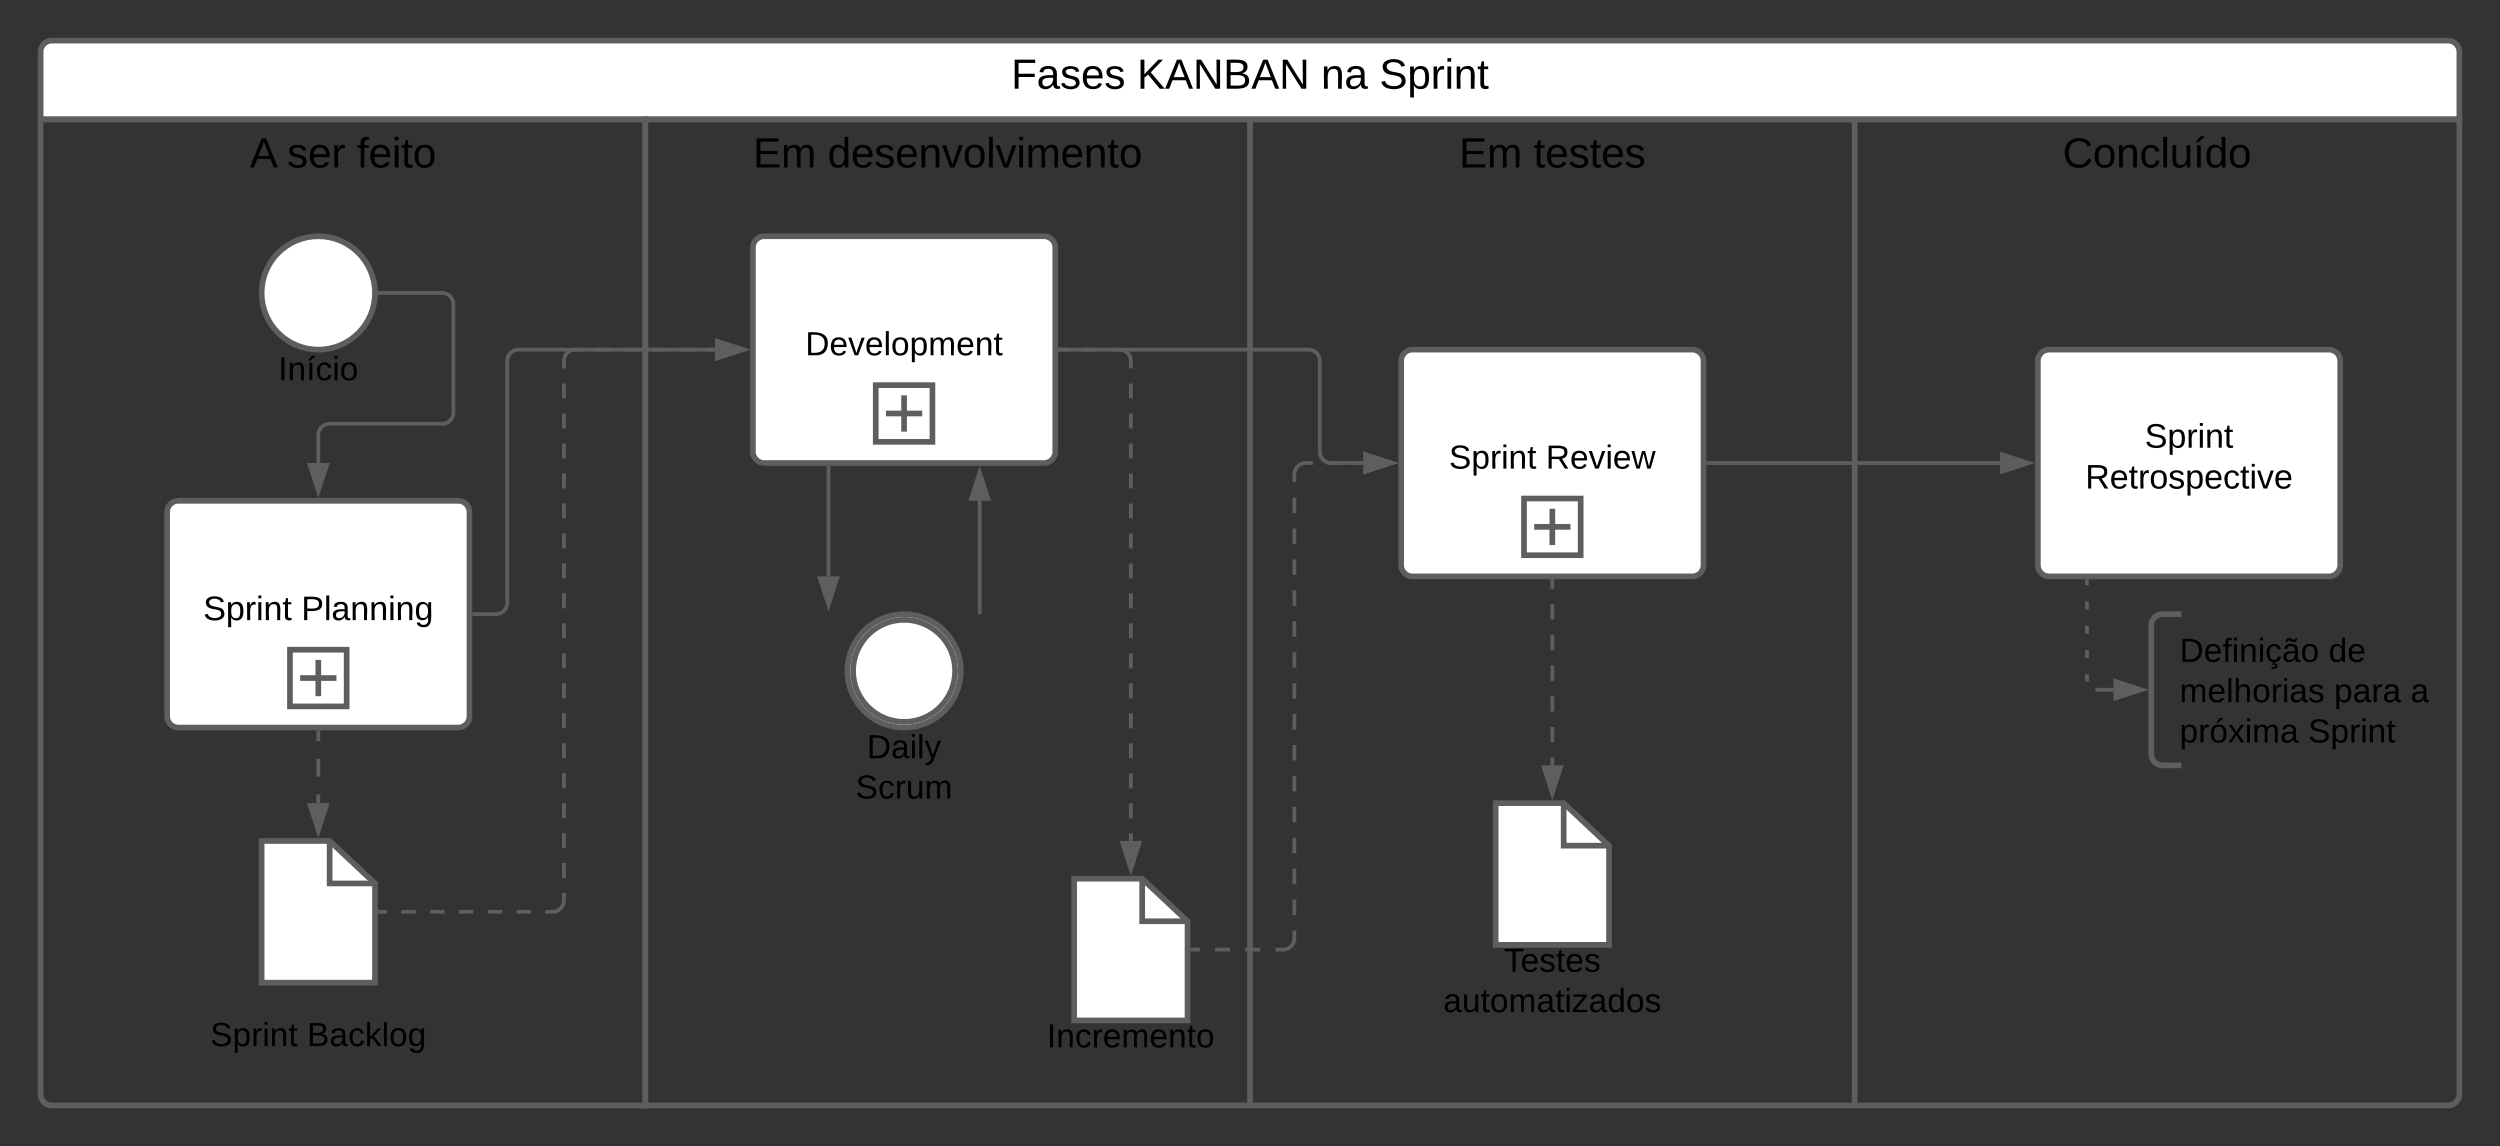<svg xmlns="http://www.w3.org/2000/svg" xmlns:xlink="http://www.w3.org/1999/xlink" xmlns:lucid="lucid" width="1323" height="606.52"><rect width="100%" height="100%" fill="#333333" stroke="none"/><g transform="translate(-101.554 -234.976)" lucid:page-tab-id="0_0"><path d="M123.05 298.14v-35.66a6 6 0 0 1 6-6h1268a6 6 0 0 1 6 6v35.66z" stroke="#5e5e5e" stroke-width="3" fill="#fff"/><path d="M443.05 820h-314a6 6 0 0 1-6-6V298.14h320z" stroke="#5e5e5e" stroke-width="3" fill="none"/><path d="M443.05 298.14h320V820h-320zM763.05 298.14h320V820h-320zM1403.05 298.14V814a6 6 0 0 1-6 6h-314V298.14z" stroke="#5e5e5e" stroke-width="3" fill="none"/><use xlink:href="#a" transform="matrix(1,0,0,1,123.054,256.476) translate(513.611 25.444)"/><use xlink:href="#b" transform="matrix(1,0,0,1,123.054,256.476) translate(580.216 25.444)"/><use xlink:href="#c" transform="matrix(1,0,0,1,123.054,256.476) translate(677.623 25.444)"/><use xlink:href="#d" transform="matrix(1,0,0,1,123.054,256.476) translate(708.488 25.444)"/><use xlink:href="#e" transform="matrix(1,0,0,1,123.054,298.143) translate(110.679 25.444)"/><use xlink:href="#f" transform="matrix(1,0,0,1,123.054,298.143) translate(130.432 25.444)"/><use xlink:href="#g" transform="matrix(1,0,0,1,123.054,298.143) translate(167.407 25.444)"/><use xlink:href="#h" transform="matrix(1,0,0,1,443.054,298.143) translate(57.037 25.444)"/><use xlink:href="#i" transform="matrix(1,0,0,1,443.054,298.143) translate(96.481 25.444)"/><use xlink:href="#h" transform="matrix(1,0,0,1,763.054,298.143) translate(110.648 25.444)"/><use xlink:href="#j" transform="matrix(1,0,0,1,763.054,298.143) translate(150.093 25.444)"/><use xlink:href="#k" transform="matrix(1,0,0,1,1083.054,298.143) translate(110.062 25.444)"/><path d="M300 390c0 16.57-13.43 30-30 30s-30-13.43-30-30 13.43-30 30-30 30 13.43 30 30z" stroke="#5e5e5e" stroke-width="3" fill="#fff"/><use xlink:href="#l" transform="matrix(1,0,0,1,240,422) translate(8.79 14.222)"/><path d="M190 506a6 6 0 0 1 6-6h148a6 6 0 0 1 6 6v108a6 6 0 0 1-6 6H196a6 6 0 0 1-6-6z" stroke="#5e5e5e" stroke-width="3" fill="#fff"/><path d="M255 578.8h30v30h-30zm15 5.4v19.2m-9.6-9.6h19.2" stroke="#5e5e5e" stroke-width="3" fill="none"/><use xlink:href="#m" transform="matrix(1,0,0,1,190,500) translate(19.105 63.15)"/><use xlink:href="#n" transform="matrix(1,0,0,1,190,500) translate(71.005 63.15)"/><path d="M302.5 390h33a6 6 0 0 1 6 6v57.25a6 6 0 0 1-6 6H276a6 6 0 0 0-6 6V480" stroke="#5e5e5e" stroke-width="2" fill="none"/><path d="M302.53 390.98h-1.1l.07-.94-.03-1.02h1.06z" stroke="#5e5e5e" stroke-width=".05" fill="#5e5e5e"/><path d="M270 495.26L265.37 481h9.26z" stroke="#5e5e5e" stroke-width="2" fill="#5e5e5e"/><path d="M352.5 560H364a6 6 0 0 0 6-6V426a6 6 0 0 1 6-6h104" stroke="#5e5e5e" stroke-width="2" fill="none"/><path d="M352.53 560.98h-1.03V559h1.03z" stroke="#5e5e5e" stroke-width=".05" fill="#5e5e5e"/><path d="M495.26 420L481 424.63v-9.26z" stroke="#5e5e5e" stroke-width="2" fill="#5e5e5e"/><path d="M500 366a6 6 0 0 1 6-6h148a6 6 0 0 1 6 6v108a6 6 0 0 1-6 6H506a6 6 0 0 1-6-6z" stroke="#5e5e5e" stroke-width="3" fill="#fff"/><path d="M565 438.8h30v30h-30zm15 5.4v19.2m-9.6-9.6h19.2" stroke="#5e5e5e" stroke-width="3" fill="none"/><use xlink:href="#o" transform="matrix(1,0,0,1,500,360) translate(27.733 62.972)"/><path d="M540 482.5V540" stroke="#5e5e5e" stroke-width="2" fill="none"/><path d="M540.98 482.53H539v-1.03H541z" stroke="#5e5e5e" stroke-width=".05" fill="#5e5e5e"/><path d="M540 555.26L535.37 541h9.26z" stroke="#5e5e5e" stroke-width="2" fill="#5e5e5e"/><path d="M620 559v-59M620 558.97V560" stroke="#5e5e5e" stroke-width="2" fill="none"/><path d="M620 484.74l4.63 14.26h-9.26z" stroke="#5e5e5e" stroke-width="2" fill="#5e5e5e"/><path d="M662.5 420H794a6 6 0 0 1 6 6v48a6 6 0 0 0 6 6h17.05" stroke="#5e5e5e" stroke-width="2" fill="none"/><path d="M662.53 420.98h-1.03v-1.96h1.03z" stroke="#5e5e5e" stroke-width=".05" fill="#5e5e5e"/><path d="M838.32 480l-14.27 4.63v-9.26z" stroke="#5e5e5e" stroke-width="2" fill="#5e5e5e"/><path d="M843.05 426a6 6 0 0 1 6-6h148a6 6 0 0 1 6 6v108a6 6 0 0 1-6 6h-148a6 6 0 0 1-6-6z" stroke="#5e5e5e" stroke-width="3" fill="#fff"/><path d="M908.05 498.8h30v30h-30zm15 5.4v19.2m-9.6-9.6h19.2" stroke="#5e5e5e" stroke-width="3" fill="none"/><use xlink:href="#p" transform="matrix(1,0,0,1,843.054,420) translate(25.314 62.972)"/><use xlink:href="#q" transform="matrix(1,0,0,1,843.054,420) translate(76.573 62.972)"/><path d="M1005.55 480H1160" stroke="#5e5e5e" stroke-width="2" fill="none"/><path d="M1005.58 480.98h-1.03v-1.96h1.03z" stroke="#5e5e5e" stroke-width=".05" fill="#5e5e5e"/><path d="M1175.26 480l-14.26 4.63v-9.26z" stroke="#5e5e5e" stroke-width="2" fill="#5e5e5e"/><path d="M1180 426a6 6 0 0 1 6-6h148a6 6 0 0 1 6 6v108a6 6 0 0 1-6 6h-148a6 6 0 0 1-6-6z" stroke="#5e5e5e" stroke-width="3" fill="#fff"/><use xlink:href="#r" transform="matrix(1,0,0,1,1180,420) translate(56.555 51.9)"/><use xlink:href="#s" transform="matrix(1,0,0,1,1180,420) translate(25.08 73.5)"/><path d="M270 622.5v4.7m0 9.36v9.38m0 9.37v4.7" stroke="#5e5e5e" stroke-width="2" fill="none"/><path d="M270.98 622.53h-1.96v-1.03h1.96z" stroke="#5e5e5e" stroke-width=".05" fill="#5e5e5e"/><path d="M270 675.26L265.37 661h9.26z" stroke="#5e5e5e" stroke-width="2" fill="#5e5e5e"/><path d="M276 680l24 22.5V755h-60v-75z" stroke="#5e5e5e" stroke-width="3" fill="#fff"/><path d="M276 680v22.5h24" stroke="#5e5e5e" stroke-width="3" fill="none"/><path d="M210 761a6 6 0 0 1 6-6h108a6 6 0 0 1 6 6v48a6 6 0 0 1-6 6H216a6 6 0 0 1-6-6z" fill="none"/><use xlink:href="#t" transform="matrix(1,0,0,1,210,755) translate(2.79 33.556)"/><use xlink:href="#u" transform="matrix(1,0,0,1,210,755) translate(54.049 33.556)"/><path d="M302.5 717.5h3.8m7.64 0h7.62m7.63 0h7.6m7.64 0h7.62m7.63 0h7.6m7.64 0h7.62m7.63 0h3.8l.94-.07.9-.22.88-.35.8-.5.72-.6.6-.72.5-.8.37-.88.23-.9.07-.95v-3.97m0-7.93v-7.93m0-7.93v-7.93m0-7.92v-7.93m0-7.93v-7.93m0-7.94v-7.93m0-7.93v-7.93m0-7.93v-7.93m0-7.92v-7.93m0-7.93v-7.94m0-7.93v-7.93m0-7.93v-7.94m0-7.93v-7.93m0-7.93v-7.93m0-7.93v-7.92m0-7.93v-7.93m0-7.93v-7.94m0-7.93v-7.93m0-7.94V426l.07-.94.22-.9.35-.88.5-.8.6-.72.72-.6.8-.5.88-.37.9-.23.95-.07h3.7m7.4 0h7.4m7.4 0h7.4m7.4 0h7.4m7.4 0h7.4m7.4 0h3.7" stroke="#5e5e5e" stroke-width="2" fill="none"/><path d="M302.53 718.48h-1.03v-1.96h1.03z" stroke="#5e5e5e" stroke-width=".05" fill="#5e5e5e"/><path d="M495.26 420L481 424.63v-9.26z" stroke="#5e5e5e" stroke-width="2" fill="#5e5e5e"/><path d="M662.5 420h3.94m7.87 0h7.9m7.86 0H694l.94.07.9.22.88.35.8.5.72.6.6.72.5.8.37.88.23.9.07.95v3.97m0 7.94v7.94m0 7.94v7.94m0 7.94v7.93m0 7.93v7.94m0 7.94v7.94m0 7.94v7.94m0 7.93v7.94m0 7.93v7.94m0 7.93v7.94m0 7.94v7.94m0 7.93v7.94m0 7.93v7.94m0 7.93v7.94m0 7.94v7.94m0 7.93v7.94m0 7.93V680" stroke="#5e5e5e" stroke-width="2" fill="none"/><path d="M662.53 420.98h-1.03v-1.96h1.03z" stroke="#5e5e5e" stroke-width=".05" fill="#5e5e5e"/><path d="M700 695.26L695.37 681h9.26z" stroke="#5e5e5e" stroke-width="2" fill="#5e5e5e"/><path d="M706 700l24 22.5V775h-60v-75z" stroke="#5e5e5e" stroke-width="3" fill="#fff"/><path d="M706 700v22.5h24" stroke="#5e5e5e" stroke-width="3" fill="none"/><use xlink:href="#v" transform="matrix(1,0,0,1,670,775) translate(-14.395 14.222)"/><path d="M732.5 737.5h4m8 0h8m8.02 0h8m8 0h4l.95-.07.9-.22.88-.35.8-.5.72-.6.6-.72.5-.8.36-.88.22-.9.08-.95v-4.1m0-8.17v-8.2m0-8.17v-8.2m0-8.17v-8.2m0-8.17v-8.2m0-8.17v-8.18m0-8.2v-8.17m0-8.18v-8.18m0-8.18v-8.18m0-8.2v-8.17m0-8.18v-8.18m0-8.18v-8.18m0-8.2v-8.17m0-8.17v-8.2m0-8.17v-8.2m0-8.17V486l.07-.94.22-.9.36-.88.5-.8.6-.72.72-.6.8-.5.87-.37.92-.23.93-.07h3.8m7.64 0h7.63m7.64 0h3.8" stroke="#5e5e5e" stroke-width="2" fill="none"/><path d="M732.53 738.48h-1.03v-1.96h1.03z" stroke="#5e5e5e" stroke-width=".05" fill="#5e5e5e"/><path d="M838.32 480l-14.27 4.63v-9.26z" stroke="#5e5e5e" stroke-width="2" fill="#5e5e5e"/><path d="M923.05 542.5v4.06m0 8.13v8.1m0 8.14v8.12m0 8.13v8.1m0 8.14v8.12m0 8.13v8.1m0 8.14V640" stroke="#5e5e5e" stroke-width="2" fill="none"/><path d="M924.03 542.53h-1.95v-1.03h1.95z" stroke="#5e5e5e" stroke-width=".05" fill="#5e5e5e"/><path d="M923.05 655.26L918.42 641h9.27z" stroke="#5e5e5e" stroke-width="2" fill="#5e5e5e"/><path d="M929.05 660l24 22.5V735h-60v-75z" stroke="#5e5e5e" stroke-width="3" fill="#fff"/><path d="M929.05 660v22.5h24" stroke="#5e5e5e" stroke-width="3" fill="none"/><g><use xlink:href="#w" transform="matrix(1,0,0,1,893.054,735) translate(4.346 14.222)"/><use xlink:href="#x" transform="matrix(1,0,0,1,893.054,735) translate(-27.728 35.556)"/></g><path d="M1240 566a6 6 0 0 1 6-6h148a6 6 0 0 1 6 6v68a6 6 0 0 1-6 6h-148a6 6 0 0 1-6-6z" fill="#fff" fill-opacity="0"/><path d="M1256 560h-10a6 6 0 0 0-6 6v68a6 6 0 0 0 6 6h10" stroke="#5e5e5e" stroke-width="3" fill="none"/><g><use xlink:href="#y" transform="matrix(1,0,0,1,1255,565) translate(0 20.222)"/><use xlink:href="#z" transform="matrix(1,0,0,1,1255,565) translate(78.864 20.222)"/><use xlink:href="#A" transform="matrix(1,0,0,1,1255,565) translate(0 41.556)"/><use xlink:href="#B" transform="matrix(1,0,0,1,1255,565) translate(81.778 41.556)"/><use xlink:href="#C" transform="matrix(1,0,0,1,1255,565) translate(122.222 41.556)"/><use xlink:href="#D" transform="matrix(1,0,0,1,1255,565) translate(0 62.889)"/><use xlink:href="#E" transform="matrix(1,0,0,1,1255,565) translate(68 62.889)"/></g><path d="M1205.97 542.5v2.15m0 8.58v4.3m0 8.57v4.3m0 8.58v4.3m0 8.57V594l.08.94.14.6m4.22 4.24l.6.15.95.07h8.03" stroke="#5e5e5e" stroke-width="2" fill="none"/><path d="M1206.95 542.53H1205v-1.03h1.95z" stroke="#5e5e5e" stroke-width=".05" fill="#5e5e5e"/><path d="M1235.26 600l-14.26 4.63v-9.26z" stroke="#5e5e5e" stroke-width="2" fill="#5e5e5e"/><path d="M610 590c0 16.57-13.43 30-30 30s-30-13.43-30-30 13.43-30 30-30 30 13.43 30 30z" stroke="#5e5e5e" stroke-width="3" fill="#fff"/><path d="M607 590c0 14.9-12.1 27-27 27s-27-12.1-27-27 12.1-27 27-27 27 12.1 27 27z" stroke="#5e5e5e" stroke-width="3" fill="#fff"/><g><use xlink:href="#F" transform="matrix(1,0,0,1,550,622) translate(10.321 14.222)"/><use xlink:href="#G" transform="matrix(1,0,0,1,550,622) translate(4.37 35.556)"/></g><defs><path d="M63-220v92h138v28H63V0H30v-248h175v28H63" id="H"/><path d="M141-36C126-15 110 5 73 4 37 3 15-17 15-53c-1-64 63-63 125-63 3-35-9-54-41-54-24 1-41 7-42 31l-33-3c5-37 33-52 76-52 45 0 72 20 72 64v82c-1 20 7 32 28 27v20c-31 9-61-2-59-35zM48-53c0 20 12 33 32 33 41-3 63-29 60-74-43 2-92-5-92 41" id="I"/><path d="M135-143c-3-34-86-38-87 0 15 53 115 12 119 90S17 21 10-45l28-5c4 36 97 45 98 0-10-56-113-15-118-90-4-57 82-63 122-42 12 7 21 19 24 35" id="J"/><path d="M100-194c63 0 86 42 84 106H49c0 40 14 67 53 68 26 1 43-12 49-29l28 8c-11 28-37 45-77 45C44 4 14-33 15-96c1-61 26-98 85-98zm52 81c6-60-76-77-97-28-3 7-6 17-6 28h103" id="K"/><g id="a"><use transform="matrix(0.062,0,0,0.062,0,0)" xlink:href="#H"/><use transform="matrix(0.062,0,0,0.062,13.519,0)" xlink:href="#I"/><use transform="matrix(0.062,0,0,0.062,25.864,0)" xlink:href="#J"/><use transform="matrix(0.062,0,0,0.062,36.975,0)" xlink:href="#K"/><use transform="matrix(0.062,0,0,0.062,49.321,0)" xlink:href="#J"/></g><path d="M194 0L95-120 63-95V0H30v-248h33v124l119-124h40L117-140 236 0h-42" id="L"/><path d="M205 0l-28-72H64L36 0H1l101-248h38L239 0h-34zm-38-99l-47-123c-12 45-31 82-46 123h93" id="M"/><path d="M190 0L58-211 59 0H30v-248h39L202-35l-2-213h31V0h-41" id="N"/><path d="M160-131c35 5 61 23 61 61C221 17 115-2 30 0v-248c76 3 177-17 177 60 0 33-19 50-47 57zm-97-11c50-1 110 9 110-42 0-47-63-36-110-37v79zm0 115c55-2 124 14 124-45 0-56-70-42-124-44v89" id="O"/><g id="b"><use transform="matrix(0.062,0,0,0.062,0,0)" xlink:href="#L"/><use transform="matrix(0.062,0,0,0.062,14.815,0)" xlink:href="#M"/><use transform="matrix(0.062,0,0,0.062,29.63,0)" xlink:href="#N"/><use transform="matrix(0.062,0,0,0.062,45.617,0)" xlink:href="#O"/><use transform="matrix(0.062,0,0,0.062,60.432,0)" xlink:href="#M"/><use transform="matrix(0.062,0,0,0.062,75.247,0)" xlink:href="#N"/></g><path d="M117-194c89-4 53 116 60 194h-32v-121c0-31-8-49-39-48C34-167 62-67 57 0H25l-1-190h30c1 10-1 24 2 32 11-22 29-35 61-36" id="P"/><g id="c"><use transform="matrix(0.062,0,0,0.062,0,0)" xlink:href="#P"/><use transform="matrix(0.062,0,0,0.062,12.346,0)" xlink:href="#I"/></g><path d="M185-189c-5-48-123-54-124 2 14 75 158 14 163 119 3 78-121 87-175 55-17-10-28-26-33-46l33-7c5 56 141 63 141-1 0-78-155-14-162-118-5-82 145-84 179-34 5 7 8 16 11 25" id="Q"/><path d="M115-194c55 1 70 41 70 98S169 2 115 4C84 4 66-9 55-30l1 105H24l-1-265h31l2 30c10-21 28-34 59-34zm-8 174c40 0 45-34 45-75s-6-73-45-74c-42 0-51 32-51 76 0 43 10 73 51 73" id="R"/><path d="M114-163C36-179 61-72 57 0H25l-1-190h30c1 12-1 29 2 39 6-27 23-49 58-41v29" id="S"/><path d="M24-231v-30h32v30H24zM24 0v-190h32V0H24" id="T"/><path d="M59-47c-2 24 18 29 38 22v24C64 9 27 4 27-40v-127H5v-23h24l9-43h21v43h35v23H59v120" id="U"/><g id="d"><use transform="matrix(0.062,0,0,0.062,0,0)" xlink:href="#Q"/><use transform="matrix(0.062,0,0,0.062,14.815,0)" xlink:href="#R"/><use transform="matrix(0.062,0,0,0.062,27.16,0)" xlink:href="#S"/><use transform="matrix(0.062,0,0,0.062,34.506,0)" xlink:href="#T"/><use transform="matrix(0.062,0,0,0.062,39.383,0)" xlink:href="#P"/><use transform="matrix(0.062,0,0,0.062,51.728,0)" xlink:href="#U"/></g><use transform="matrix(0.062,0,0,0.062,0,0)" xlink:href="#M" id="e"/><g id="f"><use transform="matrix(0.062,0,0,0.062,0,0)" xlink:href="#J"/><use transform="matrix(0.062,0,0,0.062,11.111,0)" xlink:href="#K"/><use transform="matrix(0.062,0,0,0.062,23.457,0)" xlink:href="#S"/></g><path d="M101-234c-31-9-42 10-38 44h38v23H63V0H32v-167H5v-23h27c-7-52 17-82 69-68v24" id="V"/><path d="M100-194c62-1 85 37 85 99 1 63-27 99-86 99S16-35 15-95c0-66 28-99 85-99zM99-20c44 1 53-31 53-75 0-43-8-75-51-75s-53 32-53 75 10 74 51 75" id="W"/><g id="g"><use transform="matrix(0.062,0,0,0.062,0,0)" xlink:href="#V"/><use transform="matrix(0.062,0,0,0.062,6.173,0)" xlink:href="#K"/><use transform="matrix(0.062,0,0,0.062,18.519,0)" xlink:href="#T"/><use transform="matrix(0.062,0,0,0.062,23.395,0)" xlink:href="#U"/><use transform="matrix(0.062,0,0,0.062,29.568,0)" xlink:href="#W"/></g><path d="M30 0v-248h187v28H63v79h144v27H63v87h162V0H30" id="X"/><path d="M210-169c-67 3-38 105-44 169h-31v-121c0-29-5-50-35-48C34-165 62-65 56 0H25l-1-190h30c1 10-1 24 2 32 10-44 99-50 107 0 11-21 27-35 58-36 85-2 47 119 55 194h-31v-121c0-29-5-49-35-48" id="Y"/><g id="h"><use transform="matrix(0.062,0,0,0.062,0,0)" xlink:href="#X"/><use transform="matrix(0.062,0,0,0.062,14.815,0)" xlink:href="#Y"/></g><path d="M85-194c31 0 48 13 60 33l-1-100h32l1 261h-30c-2-10 0-23-3-31C134-8 116 4 85 4 32 4 16-35 15-94c0-66 23-100 70-100zm9 24c-40 0-46 34-46 75 0 40 6 74 45 74 42 0 51-32 51-76 0-42-9-74-50-73" id="Z"/><path d="M108 0H70L1-190h34L89-25l56-165h34" id="aa"/><path d="M24 0v-261h32V0H24" id="ab"/><g id="i"><use transform="matrix(0.062,0,0,0.062,0,0)" xlink:href="#Z"/><use transform="matrix(0.062,0,0,0.062,12.346,0)" xlink:href="#K"/><use transform="matrix(0.062,0,0,0.062,24.691,0)" xlink:href="#J"/><use transform="matrix(0.062,0,0,0.062,35.802,0)" xlink:href="#K"/><use transform="matrix(0.062,0,0,0.062,48.148,0)" xlink:href="#P"/><use transform="matrix(0.062,0,0,0.062,60.494,0)" xlink:href="#aa"/><use transform="matrix(0.062,0,0,0.062,71.605,0)" xlink:href="#W"/><use transform="matrix(0.062,0,0,0.062,83.951,0)" xlink:href="#ab"/><use transform="matrix(0.062,0,0,0.062,88.827,0)" xlink:href="#aa"/><use transform="matrix(0.062,0,0,0.062,99.938,0)" xlink:href="#T"/><use transform="matrix(0.062,0,0,0.062,104.815,0)" xlink:href="#Y"/><use transform="matrix(0.062,0,0,0.062,123.272,0)" xlink:href="#K"/><use transform="matrix(0.062,0,0,0.062,135.617,0)" xlink:href="#P"/><use transform="matrix(0.062,0,0,0.062,147.963,0)" xlink:href="#U"/><use transform="matrix(0.062,0,0,0.062,154.136,0)" xlink:href="#W"/></g><g id="j"><use transform="matrix(0.062,0,0,0.062,0,0)" xlink:href="#U"/><use transform="matrix(0.062,0,0,0.062,6.173,0)" xlink:href="#K"/><use transform="matrix(0.062,0,0,0.062,18.519,0)" xlink:href="#J"/><use transform="matrix(0.062,0,0,0.062,29.63,0)" xlink:href="#U"/><use transform="matrix(0.062,0,0,0.062,35.802,0)" xlink:href="#K"/><use transform="matrix(0.062,0,0,0.062,48.148,0)" xlink:href="#J"/></g><path d="M212-179c-10-28-35-45-73-45-59 0-87 40-87 99 0 60 29 101 89 101 43 0 62-24 78-52l27 14C228-24 195 4 139 4 59 4 22-46 18-125c-6-104 99-153 187-111 19 9 31 26 39 46" id="ac"/><path d="M96-169c-40 0-48 33-48 73s9 75 48 75c24 0 41-14 43-38l32 2c-6 37-31 61-74 61-59 0-76-41-82-99-10-93 101-131 147-64 4 7 5 14 7 22l-32 3c-4-21-16-35-41-35" id="ad"/><path d="M84 4C-5 8 30-112 23-190h32v120c0 31 7 50 39 49 72-2 45-101 50-169h31l1 190h-30c-1-10 1-25-2-33-11 22-28 36-60 37" id="ae"/><path d="M34 0v-190h32V0H34zM24-211c8-23 27-35 38-54h36v5l-58 49H24" id="af"/><g id="k"><use transform="matrix(0.062,0,0,0.062,0,0)" xlink:href="#ac"/><use transform="matrix(0.062,0,0,0.062,15.988,0)" xlink:href="#W"/><use transform="matrix(0.062,0,0,0.062,28.333,0)" xlink:href="#P"/><use transform="matrix(0.062,0,0,0.062,40.679,0)" xlink:href="#ad"/><use transform="matrix(0.062,0,0,0.062,51.79,0)" xlink:href="#ab"/><use transform="matrix(0.062,0,0,0.062,56.667,0)" xlink:href="#ae"/><use transform="matrix(0.062,0,0,0.062,69.012,0)" xlink:href="#af"/><use transform="matrix(0.062,0,0,0.062,75.185,0)" xlink:href="#Z"/><use transform="matrix(0.062,0,0,0.062,87.531,0)" xlink:href="#W"/></g><path d="M33 0v-248h34V0H33" id="ag"/><g id="l"><use transform="matrix(0.049,0,0,0.049,0,0)" xlink:href="#ag"/><use transform="matrix(0.049,0,0,0.049,4.938,0)" xlink:href="#P"/><use transform="matrix(0.049,0,0,0.049,14.815,0)" xlink:href="#af"/><use transform="matrix(0.049,0,0,0.049,19.753,0)" xlink:href="#ad"/><use transform="matrix(0.049,0,0,0.049,28.642,0)" xlink:href="#T"/><use transform="matrix(0.049,0,0,0.049,32.543,0)" xlink:href="#W"/></g><g id="m"><use transform="matrix(0.05,0,0,0.05,0,0)" xlink:href="#Q"/><use transform="matrix(0.05,0,0,0.05,12,0)" xlink:href="#R"/><use transform="matrix(0.05,0,0,0.05,22,0)" xlink:href="#S"/><use transform="matrix(0.05,0,0,0.05,27.95,0)" xlink:href="#T"/><use transform="matrix(0.05,0,0,0.05,31.9,0)" xlink:href="#P"/><use transform="matrix(0.05,0,0,0.05,41.9,0)" xlink:href="#U"/></g><path d="M30-248c87 1 191-15 191 75 0 78-77 80-158 76V0H30v-248zm33 125c57 0 124 11 124-50 0-59-68-47-124-48v98" id="ah"/><path d="M177-190C167-65 218 103 67 71c-23-6-38-20-44-43l32-5c15 47 100 32 89-28v-30C133-14 115 1 83 1 29 1 15-40 15-95c0-56 16-97 71-98 29-1 48 16 59 35 1-10 0-23 2-32h30zM94-22c36 0 50-32 50-73 0-42-14-75-50-75-39 0-46 34-46 75s6 73 46 73" id="ai"/><g id="n"><use transform="matrix(0.05,0,0,0.05,0,0)" xlink:href="#ah"/><use transform="matrix(0.05,0,0,0.05,12,0)" xlink:href="#ab"/><use transform="matrix(0.05,0,0,0.05,15.95,0)" xlink:href="#I"/><use transform="matrix(0.05,0,0,0.05,25.95,0)" xlink:href="#P"/><use transform="matrix(0.05,0,0,0.05,35.95,0)" xlink:href="#P"/><use transform="matrix(0.05,0,0,0.05,45.95,0)" xlink:href="#T"/><use transform="matrix(0.05,0,0,0.05,49.9,0)" xlink:href="#P"/><use transform="matrix(0.05,0,0,0.05,59.9,0)" xlink:href="#ai"/></g><path d="M30-248c118-7 216 8 213 122C240-48 200 0 122 0H30v-248zM63-27c89 8 146-16 146-99s-60-101-146-95v194" id="aj"/><g id="o"><use transform="matrix(0.049,0,0,0.049,0,0)" xlink:href="#aj"/><use transform="matrix(0.049,0,0,0.049,12.79,0)" xlink:href="#K"/><use transform="matrix(0.049,0,0,0.049,22.667,0)" xlink:href="#aa"/><use transform="matrix(0.049,0,0,0.049,31.556,0)" xlink:href="#K"/><use transform="matrix(0.049,0,0,0.049,41.432,0)" xlink:href="#ab"/><use transform="matrix(0.049,0,0,0.049,45.333,0)" xlink:href="#W"/><use transform="matrix(0.049,0,0,0.049,55.21,0)" xlink:href="#R"/><use transform="matrix(0.049,0,0,0.049,65.086,0)" xlink:href="#Y"/><use transform="matrix(0.049,0,0,0.049,79.852,0)" xlink:href="#K"/><use transform="matrix(0.049,0,0,0.049,89.728,0)" xlink:href="#P"/><use transform="matrix(0.049,0,0,0.049,99.605,0)" xlink:href="#U"/></g><g id="p"><use transform="matrix(0.049,0,0,0.049,0,0)" xlink:href="#Q"/><use transform="matrix(0.049,0,0,0.049,11.852,0)" xlink:href="#R"/><use transform="matrix(0.049,0,0,0.049,21.728,0)" xlink:href="#S"/><use transform="matrix(0.049,0,0,0.049,27.605,0)" xlink:href="#T"/><use transform="matrix(0.049,0,0,0.049,31.506,0)" xlink:href="#P"/><use transform="matrix(0.049,0,0,0.049,41.383,0)" xlink:href="#U"/></g><path d="M233-177c-1 41-23 64-60 70L243 0h-38l-65-103H63V0H30v-248c88 3 205-21 203 71zM63-129c60-2 137 13 137-47 0-61-80-42-137-45v92" id="ak"/><path d="M206 0h-36l-40-164L89 0H53L-1-190h32L70-26l43-164h34l41 164 42-164h31" id="al"/><g id="q"><use transform="matrix(0.049,0,0,0.049,0,0)" xlink:href="#ak"/><use transform="matrix(0.049,0,0,0.049,12.79,0)" xlink:href="#K"/><use transform="matrix(0.049,0,0,0.049,22.667,0)" xlink:href="#aa"/><use transform="matrix(0.049,0,0,0.049,31.556,0)" xlink:href="#T"/><use transform="matrix(0.049,0,0,0.049,35.457,0)" xlink:href="#K"/><use transform="matrix(0.049,0,0,0.049,45.333,0)" xlink:href="#al"/></g><g id="r"><use transform="matrix(0.05,0,0,0.05,0,0)" xlink:href="#Q"/><use transform="matrix(0.05,0,0,0.05,12,0)" xlink:href="#R"/><use transform="matrix(0.05,0,0,0.05,22,0)" xlink:href="#S"/><use transform="matrix(0.05,0,0,0.05,27.95,0)" xlink:href="#T"/><use transform="matrix(0.05,0,0,0.05,31.9,0)" xlink:href="#P"/><use transform="matrix(0.05,0,0,0.05,41.9,0)" xlink:href="#U"/></g><g id="s"><use transform="matrix(0.05,0,0,0.05,0,0)" xlink:href="#ak"/><use transform="matrix(0.05,0,0,0.05,12.95,0)" xlink:href="#K"/><use transform="matrix(0.05,0,0,0.05,22.95,0)" xlink:href="#U"/><use transform="matrix(0.05,0,0,0.05,27.95,0)" xlink:href="#S"/><use transform="matrix(0.05,0,0,0.05,33.9,0)" xlink:href="#W"/><use transform="matrix(0.05,0,0,0.05,43.9,0)" xlink:href="#J"/><use transform="matrix(0.05,0,0,0.05,52.9,0)" xlink:href="#R"/><use transform="matrix(0.05,0,0,0.05,62.9,0)" xlink:href="#K"/><use transform="matrix(0.05,0,0,0.05,72.9,0)" xlink:href="#ad"/><use transform="matrix(0.05,0,0,0.05,81.9,0)" xlink:href="#U"/><use transform="matrix(0.05,0,0,0.05,86.9,0)" xlink:href="#T"/><use transform="matrix(0.05,0,0,0.05,90.85,0)" xlink:href="#aa"/><use transform="matrix(0.05,0,0,0.05,99.85,0)" xlink:href="#K"/></g><g id="t"><use transform="matrix(0.049,0,0,0.049,0,0)" xlink:href="#Q"/><use transform="matrix(0.049,0,0,0.049,11.852,0)" xlink:href="#R"/><use transform="matrix(0.049,0,0,0.049,21.728,0)" xlink:href="#S"/><use transform="matrix(0.049,0,0,0.049,27.605,0)" xlink:href="#T"/><use transform="matrix(0.049,0,0,0.049,31.506,0)" xlink:href="#P"/><use transform="matrix(0.049,0,0,0.049,41.383,0)" xlink:href="#U"/></g><path d="M143 0L79-87 56-68V0H24v-261h32v163l83-92h37l-77 82L181 0h-38" id="am"/><g id="u"><use transform="matrix(0.049,0,0,0.049,0,0)" xlink:href="#O"/><use transform="matrix(0.049,0,0,0.049,11.852,0)" xlink:href="#I"/><use transform="matrix(0.049,0,0,0.049,21.728,0)" xlink:href="#ad"/><use transform="matrix(0.049,0,0,0.049,30.617,0)" xlink:href="#am"/><use transform="matrix(0.049,0,0,0.049,39.506,0)" xlink:href="#ab"/><use transform="matrix(0.049,0,0,0.049,43.407,0)" xlink:href="#W"/><use transform="matrix(0.049,0,0,0.049,53.284,0)" xlink:href="#ai"/></g><g id="v"><use transform="matrix(0.049,0,0,0.049,0,0)" xlink:href="#ag"/><use transform="matrix(0.049,0,0,0.049,4.938,0)" xlink:href="#P"/><use transform="matrix(0.049,0,0,0.049,14.815,0)" xlink:href="#ad"/><use transform="matrix(0.049,0,0,0.049,23.704,0)" xlink:href="#S"/><use transform="matrix(0.049,0,0,0.049,29.58,0)" xlink:href="#K"/><use transform="matrix(0.049,0,0,0.049,39.457,0)" xlink:href="#Y"/><use transform="matrix(0.049,0,0,0.049,54.222,0)" xlink:href="#K"/><use transform="matrix(0.049,0,0,0.049,64.099,0)" xlink:href="#P"/><use transform="matrix(0.049,0,0,0.049,73.975,0)" xlink:href="#U"/><use transform="matrix(0.049,0,0,0.049,78.914,0)" xlink:href="#W"/></g><path d="M127-220V0H93v-220H8v-28h204v28h-85" id="an"/><g id="w"><use transform="matrix(0.049,0,0,0.049,0,0)" xlink:href="#an"/><use transform="matrix(0.049,0,0,0.049,8.84,0)" xlink:href="#K"/><use transform="matrix(0.049,0,0,0.049,18.716,0)" xlink:href="#J"/><use transform="matrix(0.049,0,0,0.049,27.605,0)" xlink:href="#U"/><use transform="matrix(0.049,0,0,0.049,32.543,0)" xlink:href="#K"/><use transform="matrix(0.049,0,0,0.049,42.42,0)" xlink:href="#J"/></g><path d="M9 0v-24l116-142H16v-24h144v24L44-24h123V0H9" id="ao"/><g id="x"><use transform="matrix(0.049,0,0,0.049,0,0)" xlink:href="#I"/><use transform="matrix(0.049,0,0,0.049,9.877,0)" xlink:href="#ae"/><use transform="matrix(0.049,0,0,0.049,19.753,0)" xlink:href="#U"/><use transform="matrix(0.049,0,0,0.049,24.691,0)" xlink:href="#W"/><use transform="matrix(0.049,0,0,0.049,34.568,0)" xlink:href="#Y"/><use transform="matrix(0.049,0,0,0.049,49.333,0)" xlink:href="#I"/><use transform="matrix(0.049,0,0,0.049,59.21,0)" xlink:href="#U"/><use transform="matrix(0.049,0,0,0.049,64.148,0)" xlink:href="#T"/><use transform="matrix(0.049,0,0,0.049,68.049,0)" xlink:href="#ao"/><use transform="matrix(0.049,0,0,0.049,76.938,0)" xlink:href="#I"/><use transform="matrix(0.049,0,0,0.049,86.815,0)" xlink:href="#Z"/><use transform="matrix(0.049,0,0,0.049,96.691,0)" xlink:href="#W"/><use transform="matrix(0.049,0,0,0.049,106.568,0)" xlink:href="#J"/></g><path d="M96-169c-40 0-48 33-48 73s9 75 48 75c24 0 41-14 43-38l32 2c-6 37-31 61-74 61-59 0-76-41-82-99-10-93 101-131 147-64 4 7 5 14 7 22l-32 3c-4-21-16-35-41-35zm3 187c19-1 33 8 33 26 0 31-30 33-64 32V58c18 2 39 4 41-13 1-15-18-13-34-13L87 0h19" id="ap"/><path d="M141-36C126-15 110 5 73 4 37 3 15-17 15-53c-1-64 63-63 125-63 3-35-9-54-41-54-24 1-41 7-42 31l-33-3c5-37 33-52 76-52 45 0 72 20 72 64v82c-1 20 7 32 28 27v20c-31 9-61-2-59-35zM48-53c0 20 12 33 32 33 41-3 63-29 60-74-43 2-92-5-92 41zm117-205c-3 23-9 48-36 47-26-1-65-44-74 0H39c4-23 8-48 36-47s64 44 74 0h16" id="aq"/><g id="y"><use transform="matrix(0.049,0,0,0.049,0,0)" xlink:href="#aj"/><use transform="matrix(0.049,0,0,0.049,12.79,0)" xlink:href="#K"/><use transform="matrix(0.049,0,0,0.049,22.667,0)" xlink:href="#V"/><use transform="matrix(0.049,0,0,0.049,27.605,0)" xlink:href="#T"/><use transform="matrix(0.049,0,0,0.049,31.506,0)" xlink:href="#P"/><use transform="matrix(0.049,0,0,0.049,41.383,0)" xlink:href="#T"/><use transform="matrix(0.049,0,0,0.049,45.284,0)" xlink:href="#ap"/><use transform="matrix(0.049,0,0,0.049,54.173,0)" xlink:href="#aq"/><use transform="matrix(0.049,0,0,0.049,64.049,0)" xlink:href="#W"/></g><g id="z"><use transform="matrix(0.049,0,0,0.049,0,0)" xlink:href="#Z"/><use transform="matrix(0.049,0,0,0.049,9.877,0)" xlink:href="#K"/></g><path d="M106-169C34-169 62-67 57 0H25v-261h32l-1 103c12-21 28-36 61-36 89 0 53 116 60 194h-32v-121c2-32-8-49-39-48" id="ar"/><g id="A"><use transform="matrix(0.049,0,0,0.049,0,0)" xlink:href="#Y"/><use transform="matrix(0.049,0,0,0.049,14.765,0)" xlink:href="#K"/><use transform="matrix(0.049,0,0,0.049,24.642,0)" xlink:href="#ab"/><use transform="matrix(0.049,0,0,0.049,28.543,0)" xlink:href="#ar"/><use transform="matrix(0.049,0,0,0.049,38.42,0)" xlink:href="#W"/><use transform="matrix(0.049,0,0,0.049,48.296,0)" xlink:href="#S"/><use transform="matrix(0.049,0,0,0.049,54.173,0)" xlink:href="#T"/><use transform="matrix(0.049,0,0,0.049,58.074,0)" xlink:href="#I"/><use transform="matrix(0.049,0,0,0.049,67.951,0)" xlink:href="#J"/></g><g id="B"><use transform="matrix(0.049,0,0,0.049,0,0)" xlink:href="#R"/><use transform="matrix(0.049,0,0,0.049,9.877,0)" xlink:href="#I"/><use transform="matrix(0.049,0,0,0.049,19.753,0)" xlink:href="#S"/><use transform="matrix(0.049,0,0,0.049,25.63,0)" xlink:href="#I"/></g><use transform="matrix(0.049,0,0,0.049,0,0)" xlink:href="#I" id="C"/><path d="M100-194c62-1 85 37 85 99 1 63-27 99-86 99S16-35 15-95c0-66 28-99 85-99zM99-20c44 1 53-31 53-75 0-43-8-75-51-75s-53 32-53 75 10 74 51 75zM76-211c8-23 27-35 38-54h36v5l-58 49H76" id="as"/><path d="M141 0L90-78 38 0H4l68-98-65-92h35l48 74 47-74h35l-64 92 68 98h-35" id="at"/><g id="D"><use transform="matrix(0.049,0,0,0.049,0,0)" xlink:href="#R"/><use transform="matrix(0.049,0,0,0.049,9.877,0)" xlink:href="#S"/><use transform="matrix(0.049,0,0,0.049,15.753,0)" xlink:href="#as"/><use transform="matrix(0.049,0,0,0.049,25.63,0)" xlink:href="#at"/><use transform="matrix(0.049,0,0,0.049,34.519,0)" xlink:href="#T"/><use transform="matrix(0.049,0,0,0.049,38.42,0)" xlink:href="#Y"/><use transform="matrix(0.049,0,0,0.049,53.185,0)" xlink:href="#I"/></g><g id="E"><use transform="matrix(0.049,0,0,0.049,0,0)" xlink:href="#Q"/><use transform="matrix(0.049,0,0,0.049,11.852,0)" xlink:href="#R"/><use transform="matrix(0.049,0,0,0.049,21.728,0)" xlink:href="#S"/><use transform="matrix(0.049,0,0,0.049,27.605,0)" xlink:href="#T"/><use transform="matrix(0.049,0,0,0.049,31.506,0)" xlink:href="#P"/><use transform="matrix(0.049,0,0,0.049,41.383,0)" xlink:href="#U"/></g><path d="M179-190L93 31C79 59 56 82 12 73V49c39 6 53-20 64-50L1-190h34L92-34l54-156h33" id="au"/><g id="F"><use transform="matrix(0.049,0,0,0.049,0,0)" xlink:href="#aj"/><use transform="matrix(0.049,0,0,0.049,12.79,0)" xlink:href="#I"/><use transform="matrix(0.049,0,0,0.049,22.667,0)" xlink:href="#T"/><use transform="matrix(0.049,0,0,0.049,26.568,0)" xlink:href="#ab"/><use transform="matrix(0.049,0,0,0.049,30.469,0)" xlink:href="#au"/></g><g id="G"><use transform="matrix(0.049,0,0,0.049,0,0)" xlink:href="#Q"/><use transform="matrix(0.049,0,0,0.049,11.852,0)" xlink:href="#ad"/><use transform="matrix(0.049,0,0,0.049,20.741,0)" xlink:href="#S"/><use transform="matrix(0.049,0,0,0.049,26.617,0)" xlink:href="#ae"/><use transform="matrix(0.049,0,0,0.049,36.494,0)" xlink:href="#Y"/></g></defs></g></svg>